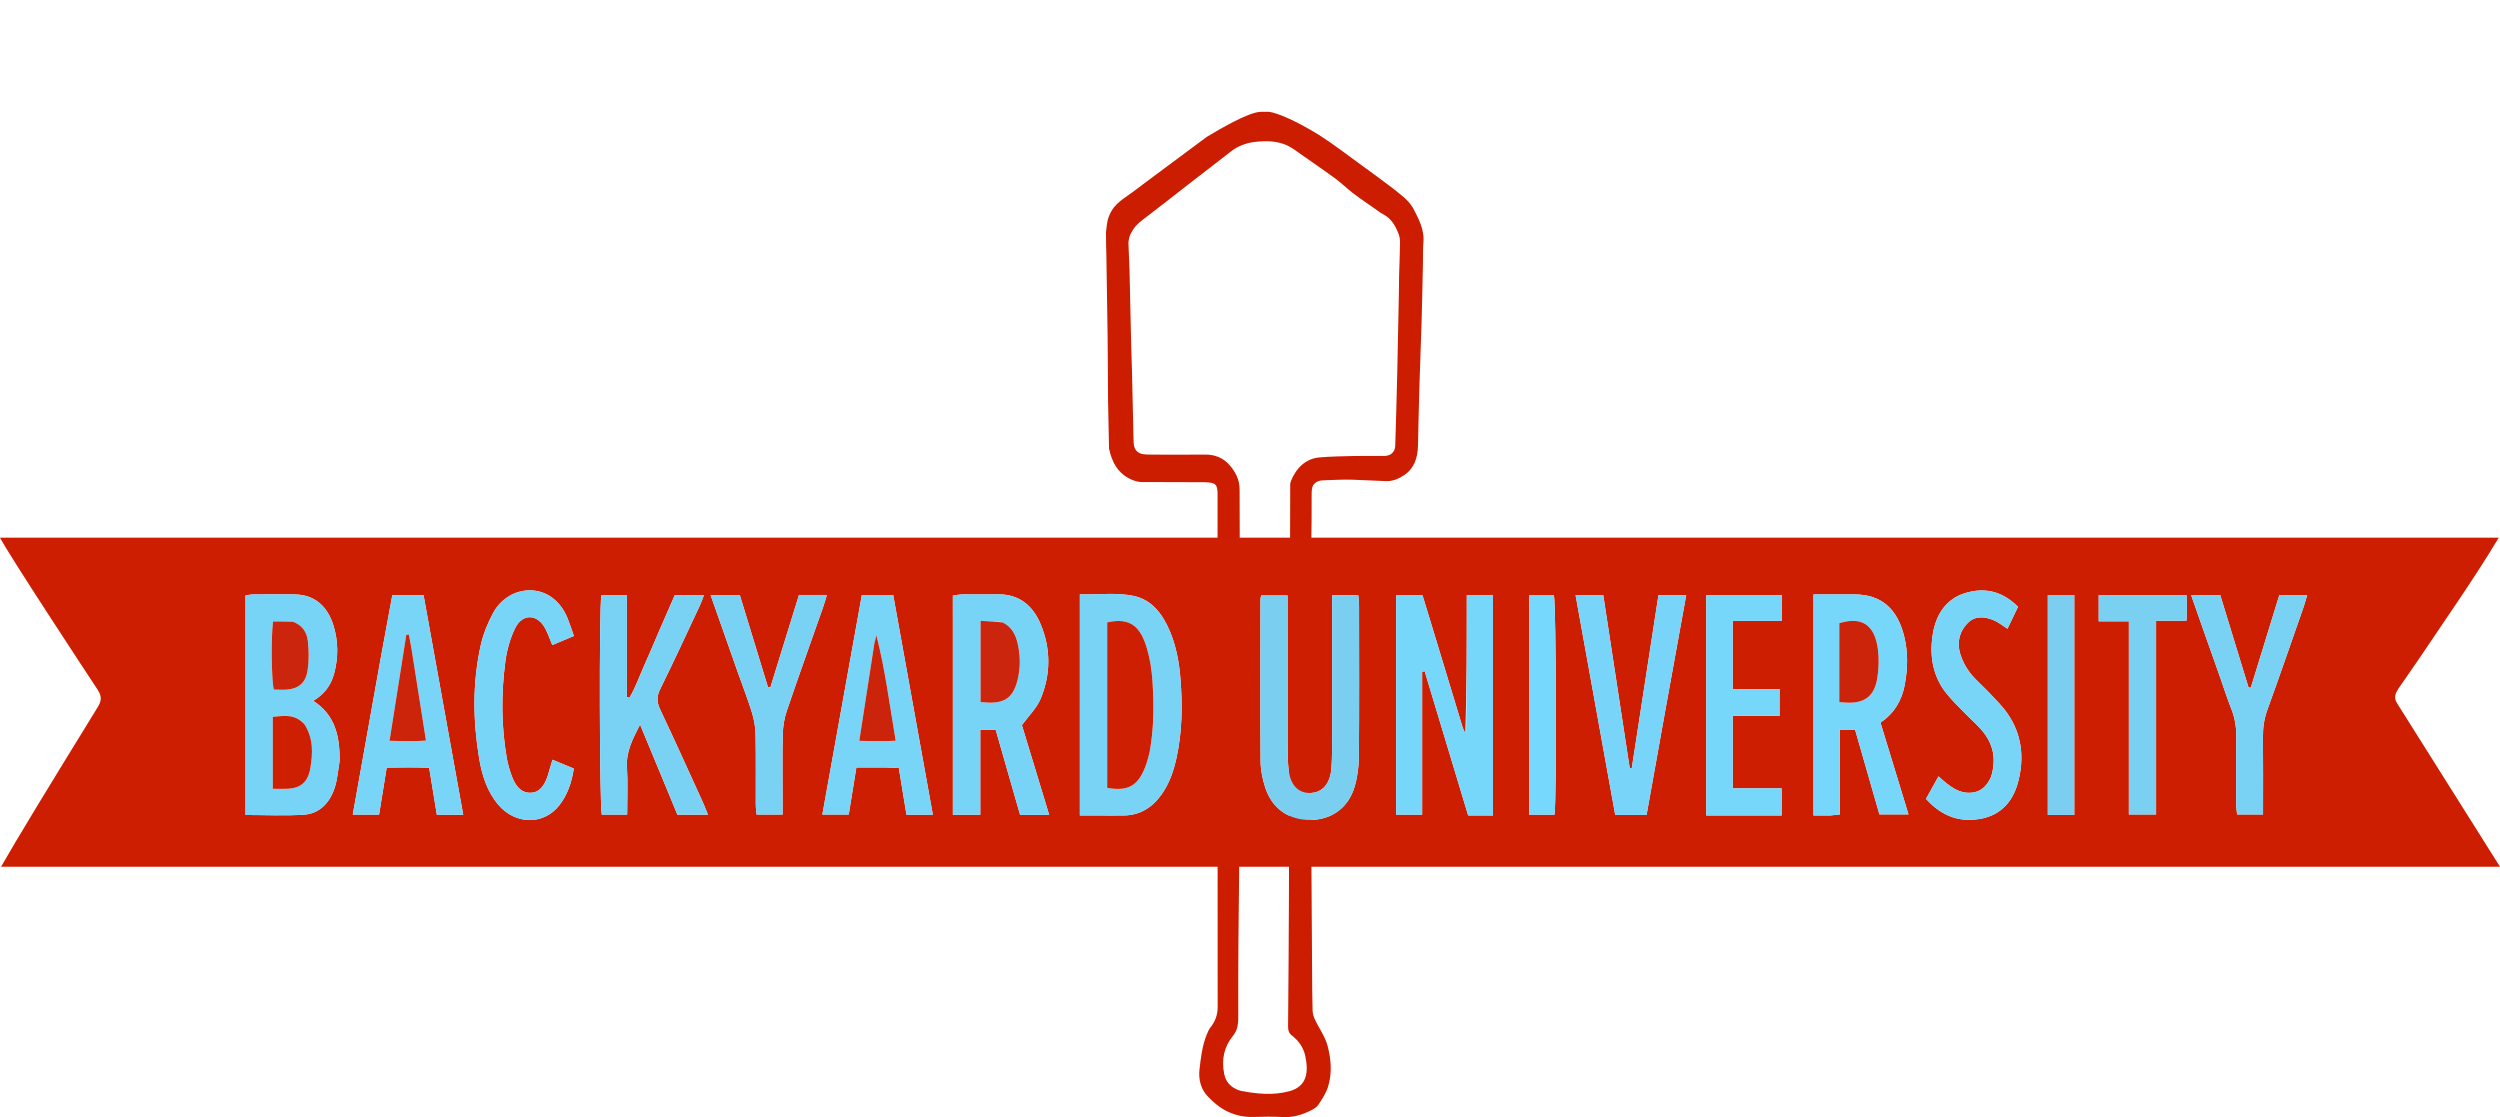<?xml version="1.0" encoding="UTF-8" standalone="no"?>
<svg
   version="1.1"
   id="Layer_1"
   x="0px"
   y="0px"
   width="2208.754"
   viewBox="0 0 2208.754 986.979"
   enable-background="new 0 0 2408 1912"
   xml:space="preserve"
   sodipodi:docname="logo.svg"
   inkscape:version="1.3 (0e150ed, 2023-07-21)"
   height="986.979"
   xmlns:inkscape="http://www.inkscape.org/namespaces/inkscape"
   xmlns:sodipodi="http://sodipodi.sourceforge.net/DTD/sodipodi-0.dtd"
   xmlns="http://www.w3.org/2000/svg"
   xmlns:svg="http://www.w3.org/2000/svg"><defs
   id="defs13" /><sodipodi:namedview
   id="namedview13"
   pagecolor="#ffffff"
   bordercolor="#000000"
   borderopacity="0.25"
   inkscape:showpageshadow="2"
   inkscape:pageopacity="0.0"
   inkscape:pagecheckerboard="0"
   inkscape:deskcolor="#d1d1d1"
   inkscape:zoom="0.31185156"
   inkscape:cx="1248.9917"
   inkscape:cy="755.16699"
   inkscape:window-width="1472"
   inkscape:window-height="986"
   inkscape:window-x="38"
   inkscape:window-y="25"
   inkscape:window-maximized="0"
   inkscape:current-layer="layer5" />&#10;&#10;<path
   fill="#cc1d00"
   opacity="1"
   stroke="none"
   d="m 1121.272,98.782 c 7.409,0.99 23.882,8.018 43.921,20.36 12.919,8.186 25.128,17.709 37.6,26.727 9.2,6.652 18.34,13.402 27.684,20.441 6.423,5.343 13.221,9.665 17.61,16.984 3.368,6.21 6.724,12.402 8.48,19.474 0.893,3.598 1.389,7.034 1.05,10.86 -0.567,6.394 -0.315,12.873 -0.455,19.315 -0.364,16.768 -0.661,33.539 -1.155,50.303 -0.603,20.452 -1.45,40.896 -2.057,61.348 -0.486,16.375 -0.761,32.757 -1.148,49.135 -0.253,10.709 -3.246,19.943 -12.035,25.921 -4.937,3.358 -10.274,5.614 -16.174,5.426 -10.001,-0.318 -19.992,-0.993 -29.994,-1.277 -7.874,-0.223 -15.299,0.251 -23.172,0.463 -4.271,0.115 -7.856,0.251 -10.757,3.812 -1.756,2.156 -1.851,5.949 -1.828,8.867 0.228,30.049 -0.946,66.628 -0.762,96.677 0.072,11.712 0.088,16.894 0.098,28.607 0.016,18.364 -0.03,36.728 0.012,55.092 0.099,43.364 0.183,86.729 0.37,130.093 0.165,38.256 0.45,76.512 0.707,114.767 0.07,10.348 0.104,20.701 0.445,31.04 0.085,2.573 0.968,5.29 2.063,7.617 3.735,7.942 9.068,14.921 11.316,23.78 3.027,11.929 3.909,23.948 0.189,35.666 -1.826,5.753 -5.304,11.015 -8.661,15.999 -1.567,2.327 -4.476,3.812 -7.028,5.074 -7.713,3.814 -15.688,6.064 -24.367,5.551 -8.753,-0.518 -17.554,-0.27 -26.329,-0.068 -7.976,0.183 -15.33,-1.415 -22.777,-5.011 -6.606,-3.19 -11.953,-7.874 -16.911,-12.989 -6.13,-6.325 -8.507,-15.005 -7.443,-24.099 1.218,-10.405 2.432,-20.92 6.391,-30.676 0.93,-2.293 1.977,-4.654 3.451,-6.536 4.092,-5.222 6.217,-10.858 6.211,-17.975 -0.122,-150.233 -0.093,-300.467 -0.093,-450.7 v -2.344 c -0.036,-8.317 -1.609,-10.066 -10.312,-10.443 -19.282,-0.027 -37.702,-0.201 -56.121,-0.14 -4.47,0.015 -8.437,-1.435 -12.286,-3.517 -9.934,-5.375 -14.789,-14.79 -17.173,-26.106 -0.274,-13.606 -0.55,-27.212 -0.821,-40.818 -0.035,-1.753 -0.048,-3.506 -0.061,-5.26 -0.123,-18.312 -0.165,-36.626 -0.385,-54.936 -0.276,-22.967 -0.672,-45.933 -1.069,-68.898 -0.118,-6.795 -0.417,-13.587 -0.345,-21.223 0.207,-2.931 1.159,-9.538 1.421,-10.452 3.88,-13.483 11.228,-17.109 22.025,-24.922 3.111,-2.251 6.114,-4.679 9.505,-7.13 3.246,-2.33 6.133,-4.588 9.064,-6.776 15.553,-11.608 31.117,-23.199 47.031,-34.955 10.364,-6.138 36.851,-22.106 48.017,-22.148 M 999.4,304.724 c 0.238,7.597 0.52,15.192 0.705,22.791 0.394,16.189 0.735,32.379 1.101,48.568 0.115,5.074 0.153,10.153 0.382,15.222 0.252,5.572 3.093,9.052 8.116,9.897 2.288,0.385 4.639,0.437 6.962,0.442 15.95,0.036 31.901,0.145 47.849,-0.031 8.644,-0.096 16.179,2.696 22.049,9.577 5.048,5.918 8.607,12.563 8.619,21.294 0.087,66.999 0.466,133.998 0.614,200.997 0.193,87.338 -2.13,174.175 -1.78,261.512 0.032,7.861 0.105,14.296 -4.53,19.948 -7.897,9.628 -10.479,20.851 -7.959,33.665 1.352,6.877 5.082,10.949 10.586,13.64 1.457,0.712 3.016,1.301 4.583,1.597 13.99,2.647 28.053,4.007 42.034,0.358 15.852,-4.137 17.655,-16.431 14.437,-31.46 -1.54,-7.19 -5.913,-13.411 -11.676,-17.797 -2.906,-2.212 -3.498,-4.832 -3.466,-8.459 0.347,-39.456 0.625,-78.914 0.764,-118.372 0.196,-55.689 0.219,-111.379 0.393,-167.068 0.154,-49.223 0.421,-98.446 0.622,-147.669 0.057,-14.07 0.04,-28.14 0.1,-42.21 0.01,-1.938 -0.184,-4.084 0.48,-5.779 4.617,-11.791 13.089,-20.226 25.451,-21.269 10.151,-0.857 20.358,-1.021 30.545,-1.243 8.957,-0.195 17.921,0.032 26.881,-0.074 5.577,-0.066 9.21,-3.53 9.423,-8.889 0.324,-8.182 0.524,-16.37 0.748,-24.556 0.368,-13.453 0.762,-26.905 1.056,-40.36 0.521,-23.795 0.984,-47.593 1.452,-71.389 0.092,-4.687 0.03,-9.378 0.159,-14.064 0.265,-9.746 0.725,-19.488 0.846,-29.235 0.034,-2.65 -0.449,-5.502 -1.399,-7.934 -2.774,-7.1 -6.509,-13.41 -13.27,-16.936 -2.57,-1.34 -4.926,-3.183 -7.334,-4.873 -6.455,-4.53 -13.004,-8.917 -19.291,-13.713 -5.565,-4.245 -10.637,-9.27 -16.264,-13.404 -10.074,-7.402 -20.457,-14.304 -30.607,-21.587 -8.104,-5.815 -12.639,-9.029 -22.68,-10.603 -5.198,-0.815 -12.618,-0.471 -18.083,0.184 -6.404,0.767 -14.327,3.624 -19.613,7.706 -12.262,9.469 -24.529,18.93 -36.773,28.427 -13.977,10.842 -27.846,21.853 -41.939,32.512 -5.198,3.931 -7.89,6.946 -10.895,12.726 -0.82,1.577 -1.872,5.961 -1.822,7.834 0.219,8.182 0.753,16.353 0.962,24.535 0.548,21.456 0.985,42.915 1.467,65.543 z"
   id="path2"
   sodipodi:nodetypes="cssccscssssssssscsscssscssssssssssscsccsscscssccscsccsssssssssscssssssscssscsssssscscssscssssssssscsss"
   style="stroke-width:0.561" />&#10;&#10;&#10;&#10;&#10;&#10;&#10;&#10;&#10;&#10;&#10;&#10;<ellipse
   style="fill:none"
   id="path13"
   cx="854.471"
   cy="18.476"
   rx="0.086"
   ry="18.476" /><path
   style="fill:none"
   d="m 854.557,20.203 c 0.177,-0.102 0.205,-1.413 0.345,-1.554 0.041,-0.041 0.132,0.041 0.173,0 0.086,-0.086 -0.086,-0.432 0,-0.518 0.041,-0.041 0.132,0.041 0.173,0 0.081,-0.081 -0.051,-0.242 0,-0.345 0.036,-0.073 0.136,-0.1 0.173,-0.173 0.12,-0.241 0.052,-0.623 0.173,-0.863 0.325,-0.651 0.711,-1.249 1.036,-1.899 0.051,-0.103 -0.036,-0.236 0,-0.345 0.15,-0.449 0.325,-0.822 0.518,-1.209 0.12,-0.241 0.052,-0.623 0.173,-0.863 0.154,-0.309 0.668,-1.381 1.036,-1.381"
   id="path16" /><g
   inkscape:groupmode="layer"
   id="layer4"
   inkscape:label="Layer 1"
   transform="translate(-97.227,-363.653)" /><g
   inkscape:groupmode="layer"
   id="layer5"
   inkscape:label="Layer 2"
   transform="translate(-97.227,-363.653)"><path
     fill="#cd1e02"
     opacity="1"
     stroke="none"
     d="M 2305.981,1129.422 H 98.171 c 13.843,-24.296 39.528,-66.505 85.444,-141.103 3.476,-5.647 3.605,-9.644 -0.259,-15.506 C 171.537,954.878 105.869,855.122 97.227,838.669 H 2304.903 c -22.316,37.068 -47.52,72.788 -71.658,108.8 -5.448,8.125 -11.227,15.974 -16.672,24.101 -2.764,4.125 -4.949,8.225 -1.362,13.676 m -823.342,26.697 c -0.873,-2.094 -1.928,-4.118 -2.591,-6.292 -7.652,-25.115 -15.234,-50.256 -22.856,-75.383 -4.136,-13.635 -8.312,-27.254 -12.405,-40.665 h -23.281 v 193.836 h 22.964 V 957.129 c 0.736,-0.163 1.471,-0.327 2.207,-0.49 12.741,42.242 25.482,84.484 38.445,127.464 h 10.675 11.27 V 889.452 h -23.165 c 0,41.156 0,81.682 -1.264,122.492 m -994.56,23.427 c 0.163,-21.203 -4.028,-40.139 -23.347,-52.528 9.454,-5.604 15.583,-13.41 18.4,-23.831 3.838,-14.197 3.831,-28.488 -0.491,-42.591 -5.422,-17.695 -17.126,-27.257 -33.962,-27.576 -12.264,-0.232 -24.535,-0.099 -36.803,-0.015 -2.313,0.016 -4.623,0.565 -6.967,0.873 v 193.984 c 17.705,0 34.854,0.88 51.891,-0.287 12.879,-0.882 22.126,-9.776 26.702,-23.199 2.447,-7.179 3.099,-15.117 4.577,-24.83 m 673.169,48.768 c 6.658,0 13.318,0.077 19.974,-0.034 13.913,-0.231 24.919,-6.944 33.36,-19.041 6.57,-9.415 10.334,-20.313 12.852,-31.763 5.061,-23.009 5.354,-46.388 3.516,-69.794 -1.161,-14.794 -3.837,-29.341 -9.681,-42.895 -6.514,-15.11 -16.01,-27.045 -31.287,-30.364 -15.784,-3.43 -31.815,-0.954 -47.939,-1.496 V 1084.138 h 19.204 M 939.08,909.115 v 174.354 h 24.239 v -75.11 h 13.574 c 7.308,25.452 14.433,50.27 21.602,75.238 h 25.674 c -8.423,-27.707 -16.581,-54.541 -24.097,-79.261 6.334,-8.687 13.06,-15.045 16.467,-23.136 9.068,-21.536 9.199,-44.032 0.232,-65.768 -7.214,-17.487 -19.836,-26.813 -37.561,-26.657 -10.528,0.093 -21.057,-0.046 -31.585,0.057 -2.655,0.026 -5.306,0.581 -8.546,0.962 v 19.322 m 775.592,174.986 c 2.325,-0.251 4.65,-0.501 8.011,-0.863 v -74.949 h 13.51 c 7.318,25.485 14.452,50.327 21.496,74.858 h 25.697 c -8.436,-27.604 -16.534,-54.104 -24.781,-81.089 11.878,-7.915 18.88,-19.236 21.53,-33.648 2.56,-13.92 2.94,-27.967 -0.376,-41.81 -6.11,-25.505 -20.571,-37.732 -44.233,-37.784 -8.424,-0.019 -16.848,-0.003 -25.272,-0.003 -3.694,-8e-5 -7.388,-8e-5 -10.806,-8e-5 v 195.291 h 15.222 m -440.474,-88.358 c 0,5.081 0.058,10.164 -0.013,15.244 -0.146,10.547 0.136,21.141 -0.669,31.629 -1.074,13.982 -8.514,21.803 -19.325,21.627 -10.519,-0.171 -17.124,-7.509 -18.538,-21.182 -0.64,-6.194 -0.804,-12.475 -0.815,-18.718 -0.069,-40.649 -0.035,-81.298 -0.035,-121.948 v -12.665 h -23.302 c -0.359,1.722 -0.649,2.465 -0.649,3.208 -0.047,47.684 -0.244,95.369 0.083,143.049 0.052,7.651 1.65,15.598 3.936,22.86 6.009,19.087 20.881,29.482 40.235,29.227 18.783,-0.248 33.434,-10.744 38.981,-29.531 2.474,-8.379 3.663,-17.581 3.735,-26.427 0.363,-44.554 0.181,-89.114 0.134,-133.672 0,-2.998 -0.465,-5.996 -0.702,-8.86 h -23.057 v 106.158 m -586.354,68.577 c 2.738,6.648 5.475,13.296 7.847,19.055 h 27.031 c -1.867,-4.508 -3.198,-8.026 -4.748,-11.42 -12.387,-27.122 -24.632,-54.328 -37.364,-81.249 -3.104,-6.564 -3.358,-11.621 -0.048,-18.324 11.985,-24.267 23.332,-48.926 34.866,-73.468 1.376,-2.928 2.425,-6.046 3.773,-9.448 h -25.794 c -4.713,10.77 -9.186,20.923 -13.602,31.106 -4.417,10.187 -8.617,20.496 -13.205,30.586 -4.401,9.678 -7.81,20.02 -13.318,29.006 -0.731,-0.25 -1.461,-0.499 -2.192,-0.749 v -90.034 h -22.569 c -2.052,13.933 -1.589,185.998 0.394,193.985 h 22.428 c 0,-14.375 0.663,-28.04 -0.183,-41.587 -0.882,-14.116 4.92,-24.921 11.572,-37.996 8.653,20.862 16.547,39.893 25.11,60.536 m 192.556,-22.611 c 3.712,0.167 7.423,0.334 10.963,0.493 2.398,14.696 4.574,28.031 6.735,41.27 h 23.317 c -11.783,-65.265 -23.427,-129.759 -35.047,-194.124 h -27.688 c -11.666,64.816 -23.255,129.209 -34.911,193.968 h 23.332 c 2.272,-14.045 4.428,-27.366 6.732,-41.608 h 26.567 m -446.714,-97.14 c -8.236,46.118 -16.471,92.236 -24.785,138.797 h 23.254 c 2.262,-13.986 4.417,-27.31 6.718,-41.543 12.966,-0.076 25.341,-0.427 37.531,0.207 2.432,14.879 4.611,28.214 6.771,41.432 h 23.314 c -11.789,-65.283 -23.438,-129.792 -35.043,-194.058 h -27.597 c -3.316,18.073 -6.54,35.647 -10.163,55.166 m 1135.549,42.886 c 5.884,-32.444 11.768,-64.888 17.761,-97.934 h -24.527 c -7.915,51.343 -15.726,102.015 -23.537,152.687 -0.616,0.015 -1.232,0.019 -1.847,0.029 -7.782,-50.891 -15.564,-101.783 -23.368,-152.819 h -24.471 c 11.769,65.245 23.39,129.669 35.041,194.254 h 27.692 c 5.665,-31.605 11.281,-62.933 17.257,-96.217 m 286.987,62.884 c -3.172,7.011 -7.888,12.04 -15.017,13.355 -12.62,2.327 -21.883,-5.588 -31.28,-14.125 -3.818,6.866 -7.263,13.061 -11.068,19.906 14.274,15.797 30.612,21.195 49.418,17.341 16.331,-3.347 27.171,-14.469 31.86,-31.928 5.855,-21.8 3.386,-42.679 -9.395,-60.985 -4.693,-6.722 -10.612,-12.412 -16.164,-18.351 -5.56,-5.948 -11.881,-11.117 -16.883,-17.574 -3.776,-4.874 -6.926,-10.906 -8.706,-17.018 -2.921,-10.025 -0.513,-19.469 6.564,-26.685 6.804,-6.938 14.979,-5.86 22.807,-2.81 4.184,1.63 7.884,4.8 12.471,7.698 3.103,-6.45 6.159,-12.803 9.34,-19.416 -14.521,-14.432 -30.552,-17.406 -47.722,-11.755 -15.544,5.115 -24.546,18.045 -27.476,35.328 -3.263,19.248 -0.267,37.516 11.728,52.681 5.303,6.705 11.536,12.508 17.434,18.616 4.619,4.783 9.686,9.075 14,14.167 9.601,11.331 13.428,24.484 8.089,41.556 m -221.344,33.764 h 36.429 v -23.977 h -43.208 v -63.99 h 41.38 v -23.59 h -41.39 v -60.353 h 43.299 v -22.769 h -66.645 v 194.679 h 30.135 M 580.95,1049.652 c -2.797,8.275 -7.397,14.746 -15.938,14.414 -8.406,-0.327 -12.872,-7.247 -15.766,-15.172 -1.837,-5.03 -3.36,-10.302 -4.288,-15.625 -4.925,-28.255 -4.99,-56.745 -1.264,-85.08 1.342,-10.206 4.275,-20.733 8.749,-29.713 6.627,-13.301 19.951,-12.335 26.77,0.926 2.214,4.306 3.814,9.004 5.959,14.158 6.522,-2.744 12.549,-5.279 19.1,-8.035 -2.098,-5.904 -3.604,-10.665 -5.45,-15.257 -13.696,-34.066 -51.734,-30.893 -65.638,-5.528 -4.856,8.858 -8.93,18.753 -11.181,28.781 -7.419,33.059 -6.983,66.571 -1.496,99.928 2.478,15.067 7.1,29.468 16.802,41.012 15.146,18.022 40.264,18.364 54.089,0.631 7.038,-9.028 10.889,-19.762 12.768,-32.419 -6.321,-2.613 -12.354,-5.108 -18.844,-7.791 -1.441,5.019 -2.6,9.059 -4.371,14.769 M 2058.576,961.649 c 3.312,9.45 6.341,19.04 10.02,28.309 3.194,8.049 4.504,16.203 4.379,24.986 -0.283,19.919 -0.123,39.846 -0.05,59.77 0.011,2.944 0.535,5.885 0.79,8.495 h 22.905 c 0,-23.532 0.137,-46.14 -0.071,-68.745 -0.077,-8.335 1.137,-16.062 3.969,-23.879 10.882,-30.029 21.317,-60.259 31.873,-90.434 1.179,-3.37 2.064,-6.867 3.228,-10.784 h -24.586 c -8.474,27.508 -16.818,54.593 -25.162,81.678 -0.66,0.064 -1.32,0.127 -1.98,0.191 -8.401,-27.409 -16.802,-54.818 -25.067,-81.786 h -25.747 c 8.49,24.179 16.634,47.374 25.497,72.197 M 749.316,958.346 c 4.129,11.603 8.609,23.072 12.242,34.864 1.889,6.132 3.083,12.816 3.207,19.284 0.398,20.689 0.117,41.393 0.184,62.091 0.01,2.966 0.493,5.93 0.739,8.683 h 22.959 c 0,-4.712 -10e-5,-8.557 0,-12.403 10e-5,-19.526 -0.297,-39.062 0.161,-58.575 0.161,-6.839 1.319,-13.985 3.49,-20.372 10.415,-30.638 21.344,-61.06 32.057,-91.573 1.199,-3.416 2.183,-6.926 3.469,-11.038 h -24.708 c -8.498,27.471 -16.895,54.617 -25.293,81.763 -0.702,-0.121 -1.405,-0.24 -2.107,-0.36 -8.31,-27.178 -16.621,-54.356 -24.858,-81.293 h -25.81 c 8.172,23.1 15.973,45.15 24.267,68.929 m 1252.808,2.215 v -48.502 h 26.875 c 0.196,-4.319 0.477,-7.744 0.472,-11.168 -0.01,-3.769 -0.275,-7.537 -0.438,-11.516 h -77.606 v 23.231 h 26.654 V 1083.249 h 24.044 V 960.561 m -72.251,16.419 v -87.626 h -23.429 V 1083.643 h 23.429 c 0,-35.119 0,-69.719 10e-5,-106.663 m -481.758,75.044 v 31.399 h 22.558 c 2.001,-17.635 1.375,-185.929 -0.552,-193.721 h -22.005 z"
     id="path2-3"
     style="stroke-width:1.111"
     sodipodi:nodetypes="ccscccssccssccccccccccccccssscccsscccscsssccccccccccccssscccccccccsssscccccssscscccccssscccccccsscsccssccccccscccccccccccccccccccccccccccccccccsccssssssssccssssccccccccccccccccccscssscccsssssccccsssccccsccccccccssccccssscccccccccccccccccccccccccccccc" /><path
     fill="#76d7fb"
     opacity="1"
     stroke="none"
     d="m 1392.501,1011.801 c 0.632,-40.668 0.632,-81.194 0.632,-122.35 8.253,0 15.409,0 23.165,0 0,64.641 0,128.883 0,194.652 -3.817,0 -7.543,0 -11.27,0 -3.462,0 -6.924,0 -10.675,0 -12.964,-42.98 -25.704,-85.222 -38.445,-127.464 -0.736,0.163 -1.471,0.327 -2.207,0.49 0,41.888 0,83.777 0,126.311 -8.059,0 -15.218,0 -22.964,0 0,-64.522 0,-128.782 0,-193.836 7.523,0 15.026,0 23.281,0 4.093,13.411 8.269,27.031 12.405,40.665 7.622,25.126 15.204,50.268 22.856,75.383 0.662,2.173 1.718,4.198 3.222,6.149 z"
     id="path8"
     style="stroke-width:1.111" /><path
     fill="#78d4f7"
     opacity="1"
     stroke="none"
     d="m 397.301,1036.43 c -1.47,8.654 -2.121,16.592 -4.569,23.771 -4.577,13.424 -13.823,22.317 -26.702,23.199 -17.037,1.167 -34.186,0.287 -51.891,0.287 0,-64.763 0,-128.974 0,-193.984 2.344,-0.308 4.654,-0.857 6.967,-0.873 12.267,-0.084 24.538,-0.218 36.803,0.015 16.836,0.319 28.54,9.881 33.962,27.576 4.322,14.103 4.329,28.395 0.491,42.591 -2.817,10.421 -8.946,18.226 -18.4,23.831 19.319,12.389 23.51,31.325 23.339,53.587 m -31.611,-33.549 c -7.991,-8.957 -17.704,-6.662 -27.454,-5.892 0,21.423 0,42.133 0,63.58 4.865,0 9.011,0.152 13.145,-0.029 11.275,-0.496 17.958,-5.896 20.015,-18.032 2.217,-13.082 2.8,-26.354 -5.706,-39.627 m -10.765,-90.172 c -5.516,0 -11.032,0 -16.433,0 -1.866,13.612 -1.47,51.459 0.627,60.199 4.067,0 8.281,0.374 12.423,-0.074 9.931,-1.076 15.809,-6.08 17.466,-17.019 1.259,-8.317 1.136,-17.13 0.255,-25.544 -0.849,-8.108 -5.095,-14.467 -14.337,-17.561 z"
     id="path9"
     style="stroke-width:1.111" /><path
     fill="#79d3f5"
     opacity="1"
     stroke="none"
     d="m 1069.442,1084.139 c -6.564,0 -12.093,0 -18.168,0 0,-65.307 0,-129.506 0,-195.387 16.124,0.542 32.155,-1.933 47.939,1.496 15.277,3.32 24.773,15.255 31.287,30.365 5.844,13.554 8.519,28.1 9.681,42.894 1.838,23.406 1.545,46.785 -3.516,69.794 -2.519,11.45 -6.282,22.348 -12.852,31.763 -8.441,12.097 -19.447,18.809 -33.36,19.041 -6.657,0.11 -13.316,0.029 -21.01,0.034 m 43.708,-56.96 c 3.684,-20.439 3.62,-41.111 2.277,-61.727 -0.627,-9.633 -2.124,-19.446 -4.797,-28.61 -5.503,-18.861 -14.268,-28.107 -35.188,-23.304 0,48.706 0,97.509 0,146.171 19.162,3.49 28.187,-2.185 34.768,-21.729 0.979,-2.908 1.665,-5.938 2.941,-10.802 z"
     id="path10"
     style="stroke-width:1.111" /><path
     fill="#78d4f7"
     opacity="1"
     stroke="none"
     d="m 939.08,907.971 c 0,-6.561 0,-11.979 0,-18.178 3.239,-0.381 5.89,-0.936 8.546,-0.962 10.528,-0.103 21.057,0.037 31.585,-0.057 17.724,-0.157 30.346,9.17 37.561,26.657 8.967,21.737 8.836,44.233 -0.232,65.769 -3.407,8.091 -10.133,14.45 -16.467,23.136 7.515,24.72 15.673,51.554 24.097,79.261 -9.197,0 -17.159,0 -25.674,0 -7.169,-24.968 -14.294,-49.786 -21.602,-75.238 -4.301,0 -8.313,0 -13.574,0 0,24.863 0,49.673 0,75.11 -8.421,0 -15.64,0 -24.239,0 0,-58.169 0,-116.262 0,-175.499 m 43.089,5.163 c -6.12,-0.316 -12.239,-0.632 -18.615,-0.961 0,24.746 0,47.928 0,71.682 3.273,0.252 5.982,0.667 8.687,0.634 13.966,-0.175 20.551,-5.674 24.123,-20.607 2.561,-10.708 2.406,-21.528 -0.177,-32.267 -1.892,-7.865 -5.458,-14.271 -14.019,-18.481 z"
     id="path11"
     style="stroke-width:1.111" /><path
     fill="#76d7fb"
     opacity="1"
     stroke="none"
     d="m 1713.66,1084.102 c -5.18,7e-4 -9.348,7e-4 -14.21,7e-4 0,-64.937 0,-129.24 0,-195.291 3.418,0 7.112,0 10.806,8e-5 8.424,2.2e-4 16.848,-0.015 25.272,0.003 23.662,0.052 38.123,12.279 44.233,37.785 3.316,13.843 2.935,27.89 0.376,41.81 -2.65,14.412 -9.652,25.732 -21.53,33.648 8.247,26.985 16.345,53.485 24.781,81.089 -8.781,0 -16.864,0 -25.697,0 -7.044,-24.531 -14.178,-49.373 -21.496,-74.858 -4.256,0 -8.322,0 -13.51,0 0,24.706 0,49.488 0,74.949 -3.362,0.362 -5.687,0.613 -9.024,0.864 m 8.595,-153.863 c 0,17.752 0,35.505 0,53.747 3.999,0.23 6.724,0.559 9.445,0.514 14.015,-0.234 21.751,-6.678 24.138,-21.898 1.296,-8.261 1.59,-17.088 0.516,-25.366 -2.803,-21.592 -14.24,-29.097 -34.099,-22.989 0,4.446 0,9.071 0,15.992 z"
     id="path12"
     style="stroke-width:1.111" /><path
     fill="#7acff0"
     opacity="1"
     stroke="none"
     d="m 1274.199,994.571 c 0,-35.501 0,-69.829 0,-104.986 7.985,0 15.159,0 23.057,0 0.237,2.864 0.699,5.862 0.702,8.86 0.047,44.558 0.229,89.118 -0.134,133.672 -0.072,8.846 -1.261,18.048 -3.735,26.427 -5.547,18.788 -20.198,29.284 -38.981,29.531 -19.355,0.255 -34.227,-10.14 -40.235,-29.227 -2.286,-7.263 -3.883,-15.21 -3.936,-22.86 -0.327,-47.68 -0.13,-95.365 -0.083,-143.049 8e-4,-0.743 0.291,-1.486 0.65,-3.208 7.227,0 14.669,0 23.302,0 0,4.24 0,8.452 0,12.665 0,40.649 -0.033,81.299 0.035,121.947 0.011,6.243 0.174,12.525 0.815,18.718 1.414,13.673 8.019,21.012 18.538,21.182 10.81,0.175 18.251,-7.646 19.325,-21.627 0.805,-10.488 0.523,-21.081 0.669,-31.628 0.07,-5.08 0.013,-10.162 0.013,-16.416 z"
     id="path13-6"
     style="stroke-width:1.111" /><path
     fill="#79d2f4"
     opacity="1"
     stroke="none"
     d="m 687.51,1063.514 c -8.229,-19.837 -16.122,-38.868 -24.775,-59.73 -6.652,13.076 -12.454,23.88 -11.572,37.996 0.846,13.547 0.183,27.211 0.183,41.587 -8.001,0 -15.192,0 -22.428,0 -1.983,-7.986 -2.446,-180.052 -0.394,-193.985 7.124,0 14.348,0 22.569,0 0,30.145 0,60.089 0,90.034 0.731,0.25 1.461,0.499 2.192,0.749 5.508,-8.986 8.917,-19.328 13.318,-29.006 4.588,-10.09 8.788,-20.399 13.205,-30.586 4.415,-10.184 8.889,-20.336 13.602,-31.106 8.183,0 16.476,0 25.794,0 -1.348,3.401 -2.397,6.52 -3.773,9.448 -11.534,24.542 -22.881,49.201 -34.866,73.468 -3.311,6.703 -3.057,11.76 0.048,18.324 12.732,26.921 24.977,54.127 37.364,81.249 1.55,3.394 2.881,6.912 4.748,11.42 -9.238,0 -17.448,0 -27.031,0 -2.372,-5.759 -5.109,-12.407 -8.182,-19.861 z"
     id="path14"
     style="stroke-width:1.111" /><path
     fill="#78d5f8"
     opacity="1"
     stroke="none"
     d="m 879.404,1041.709 c -8.989,0 -16.982,0 -25.571,0 -2.304,14.241 -4.46,27.563 -6.732,41.608 -7.373,0 -14.546,0 -23.332,0 11.655,-64.76 23.245,-129.152 34.911,-193.968 9.193,0 17.864,0 27.689,0 11.62,64.365 23.264,128.859 35.047,194.124 -7.911,0 -15.158,0 -23.317,0 -2.16,-13.239 -4.337,-26.574 -6.735,-41.27 -3.54,-0.159 -7.252,-0.326 -11.96,-0.493 m -9.868,-108.371 c -4.32,27.918 -8.64,55.836 -13.131,84.86 11.107,0.312 21.304,0.473 32.185,-0.112 -5.511,-32.158 -9.304,-62.995 -17.111,-93.244 -0.555,2.199 -1.11,4.398 -1.943,8.496 z"
     id="path15"
     style="stroke-width:1.111" /><path
     fill="#78d5f8"
     opacity="1"
     stroke="none"
     d="m 433.885,943.598 c 3.424,-18.546 6.648,-36.121 9.963,-54.194 9.034,0 17.689,0 27.597,0 11.605,64.266 23.254,128.775 35.043,194.058 -7.886,0 -15.134,0 -23.314,0 -2.16,-13.218 -4.339,-26.553 -6.771,-41.432 -12.19,-0.634 -24.565,-0.282 -37.531,-0.207 -2.302,14.233 -4.456,27.557 -6.718,41.543 -7.463,0 -14.646,0 -23.254,0 8.315,-46.561 16.55,-92.679 24.985,-139.769 m 26.701,-8.367 c -0.7,-3.61 -1.4,-7.219 -2.1,-10.829 -0.765,0.022 -1.53,0.042 -2.294,0.064 -4.877,30.861 -9.755,61.721 -14.807,93.691 11.173,0.224 21.383,0.713 32.183,-0.195 -4.408,-27.896 -8.588,-54.343 -12.981,-82.731 z"
     id="path16-5"
     style="stroke-width:1.111" /><path
     fill="#78d4f8"
     opacity="1"
     stroke="none"
     d="m 1569.055,988.434 c -5.796,32.306 -11.411,63.633 -17.076,95.238 -9.376,0 -18.051,0 -27.692,0 -11.65,-64.585 -23.272,-129.009 -35.041,-194.254 8.569,0 16.134,0 24.471,0 7.804,51.036 15.586,101.927 23.368,152.819 0.616,-0.016 1.231,-0.019 1.847,-0.029 7.811,-50.672 15.622,-101.344 23.537,-152.687 8.065,0 15.94,0 24.527,0 -5.993,33.046 -11.877,65.49 -17.941,98.912 z"
     id="path17"
     style="stroke-width:1.111" /><path
     fill="#78d5f8"
     opacity="1"
     stroke="none"
     d="m 1856.53,1049.473 c 5.031,-16.206 1.204,-29.359 -8.397,-40.69 -4.314,-5.092 -9.382,-9.384 -14,-14.167 -5.898,-6.108 -12.131,-11.911 -17.434,-18.616 -11.995,-15.166 -14.991,-33.434 -11.728,-52.681 2.93,-17.283 11.932,-30.213 27.476,-35.328 17.17,-5.65 33.202,-2.677 47.722,11.755 -3.181,6.613 -6.237,12.966 -9.34,19.416 -4.587,-2.898 -8.287,-6.068 -12.471,-7.698 -7.828,-3.05 -16.002,-4.128 -22.807,2.81 -7.077,7.216 -9.485,16.659 -6.564,26.685 1.78,6.112 4.93,12.144 8.706,17.018 5.002,6.457 11.323,11.626 16.883,17.574 5.551,5.939 11.471,11.629 16.164,18.351 12.781,18.306 15.25,39.185 9.395,60.985 -4.689,17.459 -15.529,28.581 -31.86,31.928 -18.806,3.854 -35.144,-1.544 -49.418,-17.341 3.806,-6.844 7.251,-13.04 11.068,-19.906 9.397,8.537 18.66,16.452 31.28,14.125 7.129,-1.314 11.845,-6.343 15.325,-14.221 z"
     id="path18"
     style="stroke-width:1.111" /><path
     fill="#76d7fb"
     opacity="1"
     stroke="none"
     d="m 1633.827,1084.103 c -10.14,0 -19.229,0 -29.084,0 0,-65.025 0,-129.544 0,-194.679 22.089,0 44.012,0 66.645,0 0,7.251 0,14.4 0,22.769 -14.374,0 -28.567,0 -43.299,0 0,20.536 0,39.882 0,60.353 13.587,0 27.1,0 41.39,0 0,8.194 0,15.291 0,23.59 -13.787,0 -27.31,0 -41.38,0 0,21.686 0,42.21 0,63.99 14.101,0 28.275,0 43.208,0 0,8.35 0,15.489 0,23.977 -12.119,0 -24.274,0 -37.479,0 z"
     id="path19"
     style="stroke-width:1.111" /><path
     fill="#78d5f8"
     opacity="1"
     stroke="none"
     d="m 581.256,1048.816 c 1.465,-4.875 2.625,-8.914 4.066,-13.934 6.49,2.683 12.523,5.178 18.844,7.791 -1.878,12.656 -5.729,23.391 -12.768,32.419 -13.825,17.733 -38.944,17.39 -54.089,-0.631 -9.702,-11.544 -14.323,-25.944 -16.802,-41.012 -5.487,-33.357 -5.923,-66.869 1.496,-99.928 2.251,-10.028 6.325,-19.924 11.181,-28.781 13.905,-25.365 51.942,-28.538 65.638,5.528 1.846,4.592 3.352,9.353 5.45,15.257 -6.551,2.756 -12.578,5.291 -19.1,8.035 -2.145,-5.154 -3.744,-9.852 -5.959,-14.158 -6.819,-13.262 -20.143,-14.227 -26.77,-0.926 -4.474,8.98 -7.406,19.506 -8.749,29.713 -3.727,28.334 -3.662,56.824 1.264,85.08 0.928,5.323 2.452,10.596 4.288,15.625 2.894,7.925 7.36,14.844 15.766,15.172 8.542,0.332 13.142,-6.139 16.244,-15.249 z"
     id="path20"
     style="stroke-width:1.111" /><path
     fill="#79d2f4"
     opacity="1"
     stroke="none"
     d="m 2058.216,960.835 c -8.504,-24.009 -16.648,-47.205 -25.138,-71.384 8.93,0 16.817,0 25.747,0 8.266,26.968 16.666,54.377 25.067,81.786 0.66,-0.064 1.32,-0.127 1.98,-0.191 8.344,-27.085 16.688,-54.17 25.162,-81.678 7.902,0 15.513,0 24.586,0 -1.164,3.917 -2.05,7.414 -3.228,10.784 -10.556,30.175 -20.992,60.405 -31.873,90.434 -2.832,7.817 -4.046,15.544 -3.969,23.879 0.208,22.604 0.071,45.212 0.071,68.745 -7.784,0 -14.928,0 -22.905,0 -0.254,-2.61 -0.779,-5.551 -0.79,-8.495 -0.074,-19.924 -0.234,-39.851 0.05,-59.77 0.125,-8.783 -1.185,-16.937 -4.38,-24.986 -3.679,-9.27 -6.708,-18.859 -10.38,-29.123 z"
     id="path21"
     style="stroke-width:1.111" /><path
     fill="#79d2f4"
     opacity="1"
     stroke="none"
     d="m 749.069,957.482 c -8.047,-22.915 -15.848,-44.965 -24.021,-68.065 9.212,0 17.108,0 25.81,0 8.236,26.937 16.547,54.115 24.858,81.293 0.702,0.121 1.405,0.24 2.107,0.36 8.398,-27.146 16.795,-54.293 25.293,-81.763 8.018,0 15.633,0 24.708,0 -1.286,4.112 -2.27,7.622 -3.469,11.038 -10.713,30.513 -21.642,60.935 -32.057,91.573 -2.171,6.387 -3.33,13.533 -3.49,20.372 -0.458,19.514 -0.161,39.049 -0.161,58.575 -10e-5,3.845 0,7.691 0,12.403 -7.876,0 -15.031,0 -22.959,0 -0.245,-2.753 -0.729,-5.717 -0.739,-8.683 -0.067,-20.698 0.213,-41.403 -0.184,-62.091 -0.124,-6.468 -1.318,-13.152 -3.207,-19.284 -3.633,-11.792 -8.113,-23.261 -12.489,-35.728 z"
     id="path22"
     style="stroke-width:1.111" /><path
     fill="#7ad0f1"
     opacity="1"
     stroke="none"
     d="m 2002.124,961.733 c 0,40.984 0,80.795 0,121.516 -8.071,0 -15.522,0 -24.044,0 0,-56.687 0,-113.18 0,-170.642 -9.331,0 -17.637,0 -26.654,0 0,-8.185 0,-15.391 0,-23.231 25.79,0 51.242,0 77.606,0 0.163,3.979 0.432,7.747 0.438,11.516 0.01,3.424 -0.276,6.849 -0.472,11.168 -8.863,0 -17.154,0 -26.875,0 0,16.786 0,32.644 0,49.674 z"
     id="path23"
     style="stroke-width:1.111" /><path
     fill="#7bceef"
     opacity="1"
     stroke="none"
     d="m 1929.874,978.153 c 0,35.772 0,70.371 0,105.49 -8.305,0 -15.542,0 -23.429,0 0,-64.748 0,-129.21 0,-194.289 7.659,0 14.877,0 23.429,0 0,29.334 0,58.48 -1e-4,88.798 z"
     id="path24"
     style="stroke-width:1.111" /><path
     fill="#76d8fc"
     opacity="1"
     stroke="none"
     d="m 1448.115,1050.854 c 0,-54.203 0,-107.237 0,-161.152 7.579,0 14.741,0 22.005,0 1.927,7.792 2.553,176.086 0.552,193.721 -7.06,0 -14.212,0 -22.558,0 0,-10.582 0,-20.991 0,-32.569 z"
     id="path25"
     style="stroke-width:1.111" /><path
     fill="#ce1f02"
     opacity="1"
     stroke="none"
     d="m 366.218,1003.605 c 7.978,12.549 7.395,25.821 5.178,38.903 -2.057,12.137 -8.739,17.537 -20.015,18.032 -4.134,0.182 -8.28,0.029 -13.145,0.029 0,-21.447 0,-42.157 0,-63.58 9.749,-0.77 19.462,-3.065 27.981,6.616 z"
     id="path33"
     style="stroke-width:1.111" /><path
     fill="#cb260d"
     opacity="1"
     stroke="none"
     d="m 355.783,912.909 c 8.384,2.894 12.63,9.254 13.479,17.362 0.881,8.414 1.004,17.227 -0.255,25.544 -1.657,10.938 -7.535,15.943 -17.466,17.019 -4.142,0.449 -8.356,0.074 -12.423,0.074 -2.097,-8.74 -2.492,-46.587 -0.627,-60.199 5.401,0 10.917,0 17.291,0.2 z"
     id="path34"
     style="stroke-width:1.111" /><path
     fill="#ce1f02"
     opacity="1"
     stroke="none"
     d="m 1112.922,1028.123 c -1.049,3.919 -1.735,6.949 -2.714,9.857 -6.581,19.544 -15.605,25.218 -34.768,21.729 0,-48.663 0,-97.466 0,-146.172 20.921,-4.803 29.686,4.443 35.188,23.304 2.673,9.163 4.17,18.977 4.797,28.61 1.342,20.616 1.407,41.287 -2.504,62.672 z"
     id="path35"
     style="stroke-width:1.111" /><path
     fill="#cb260d"
     opacity="1"
     stroke="none"
     d="m 982.955,913.531 c 7.775,3.814 11.341,10.219 13.233,18.084 2.583,10.739 2.738,21.558 0.177,32.267 -3.572,14.934 -10.157,20.432 -24.123,20.607 -2.705,0.034 -5.415,-0.382 -8.687,-0.634 0,-23.754 0,-46.936 0,-71.682 6.375,0.329 12.495,0.645 19.401,1.357 z"
     id="path36"
     style="stroke-width:1.111" /><path
     fill="#cc240a"
     opacity="1"
     stroke="none"
     d="m 1722.254,929.091 c 0,-5.773 0,-10.399 0,-14.844 19.859,-6.108 31.296,1.396 34.099,22.989 1.075,8.278 0.78,17.105 -0.516,25.366 -2.387,15.22 -10.123,21.664 -24.138,21.898 -2.72,0.046 -5.446,-0.284 -9.445,-0.514 0,-18.242 0,-35.995 0,-54.895 z"
     id="path37"
     style="stroke-width:1.111" /><path
     fill="#cc240a"
     opacity="1"
     stroke="none"
     d="m 869.675,932.388 c 0.694,-3.149 1.249,-5.347 1.804,-7.546 7.807,30.249 11.6,61.086 17.111,93.244 -10.881,0.585 -21.078,0.424 -32.185,0.112 4.491,-29.024 8.811,-56.942 13.27,-85.81 z"
     id="path38"
     style="stroke-width:1.111" /><path
     fill="#cc240a"
     opacity="1"
     stroke="none"
     d="m 460.694,936.201 c 4.287,27.417 8.466,53.864 12.874,81.761 -10.8,0.907 -21.011,0.418 -32.183,0.195 5.053,-31.97 9.93,-62.83 14.807,-93.691 0.765,-0.022 1.53,-0.042 2.294,-0.064 0.7,3.61 1.4,7.219 2.208,11.799 z"
     id="path39"
     style="stroke-width:1.111" /></g></svg>
